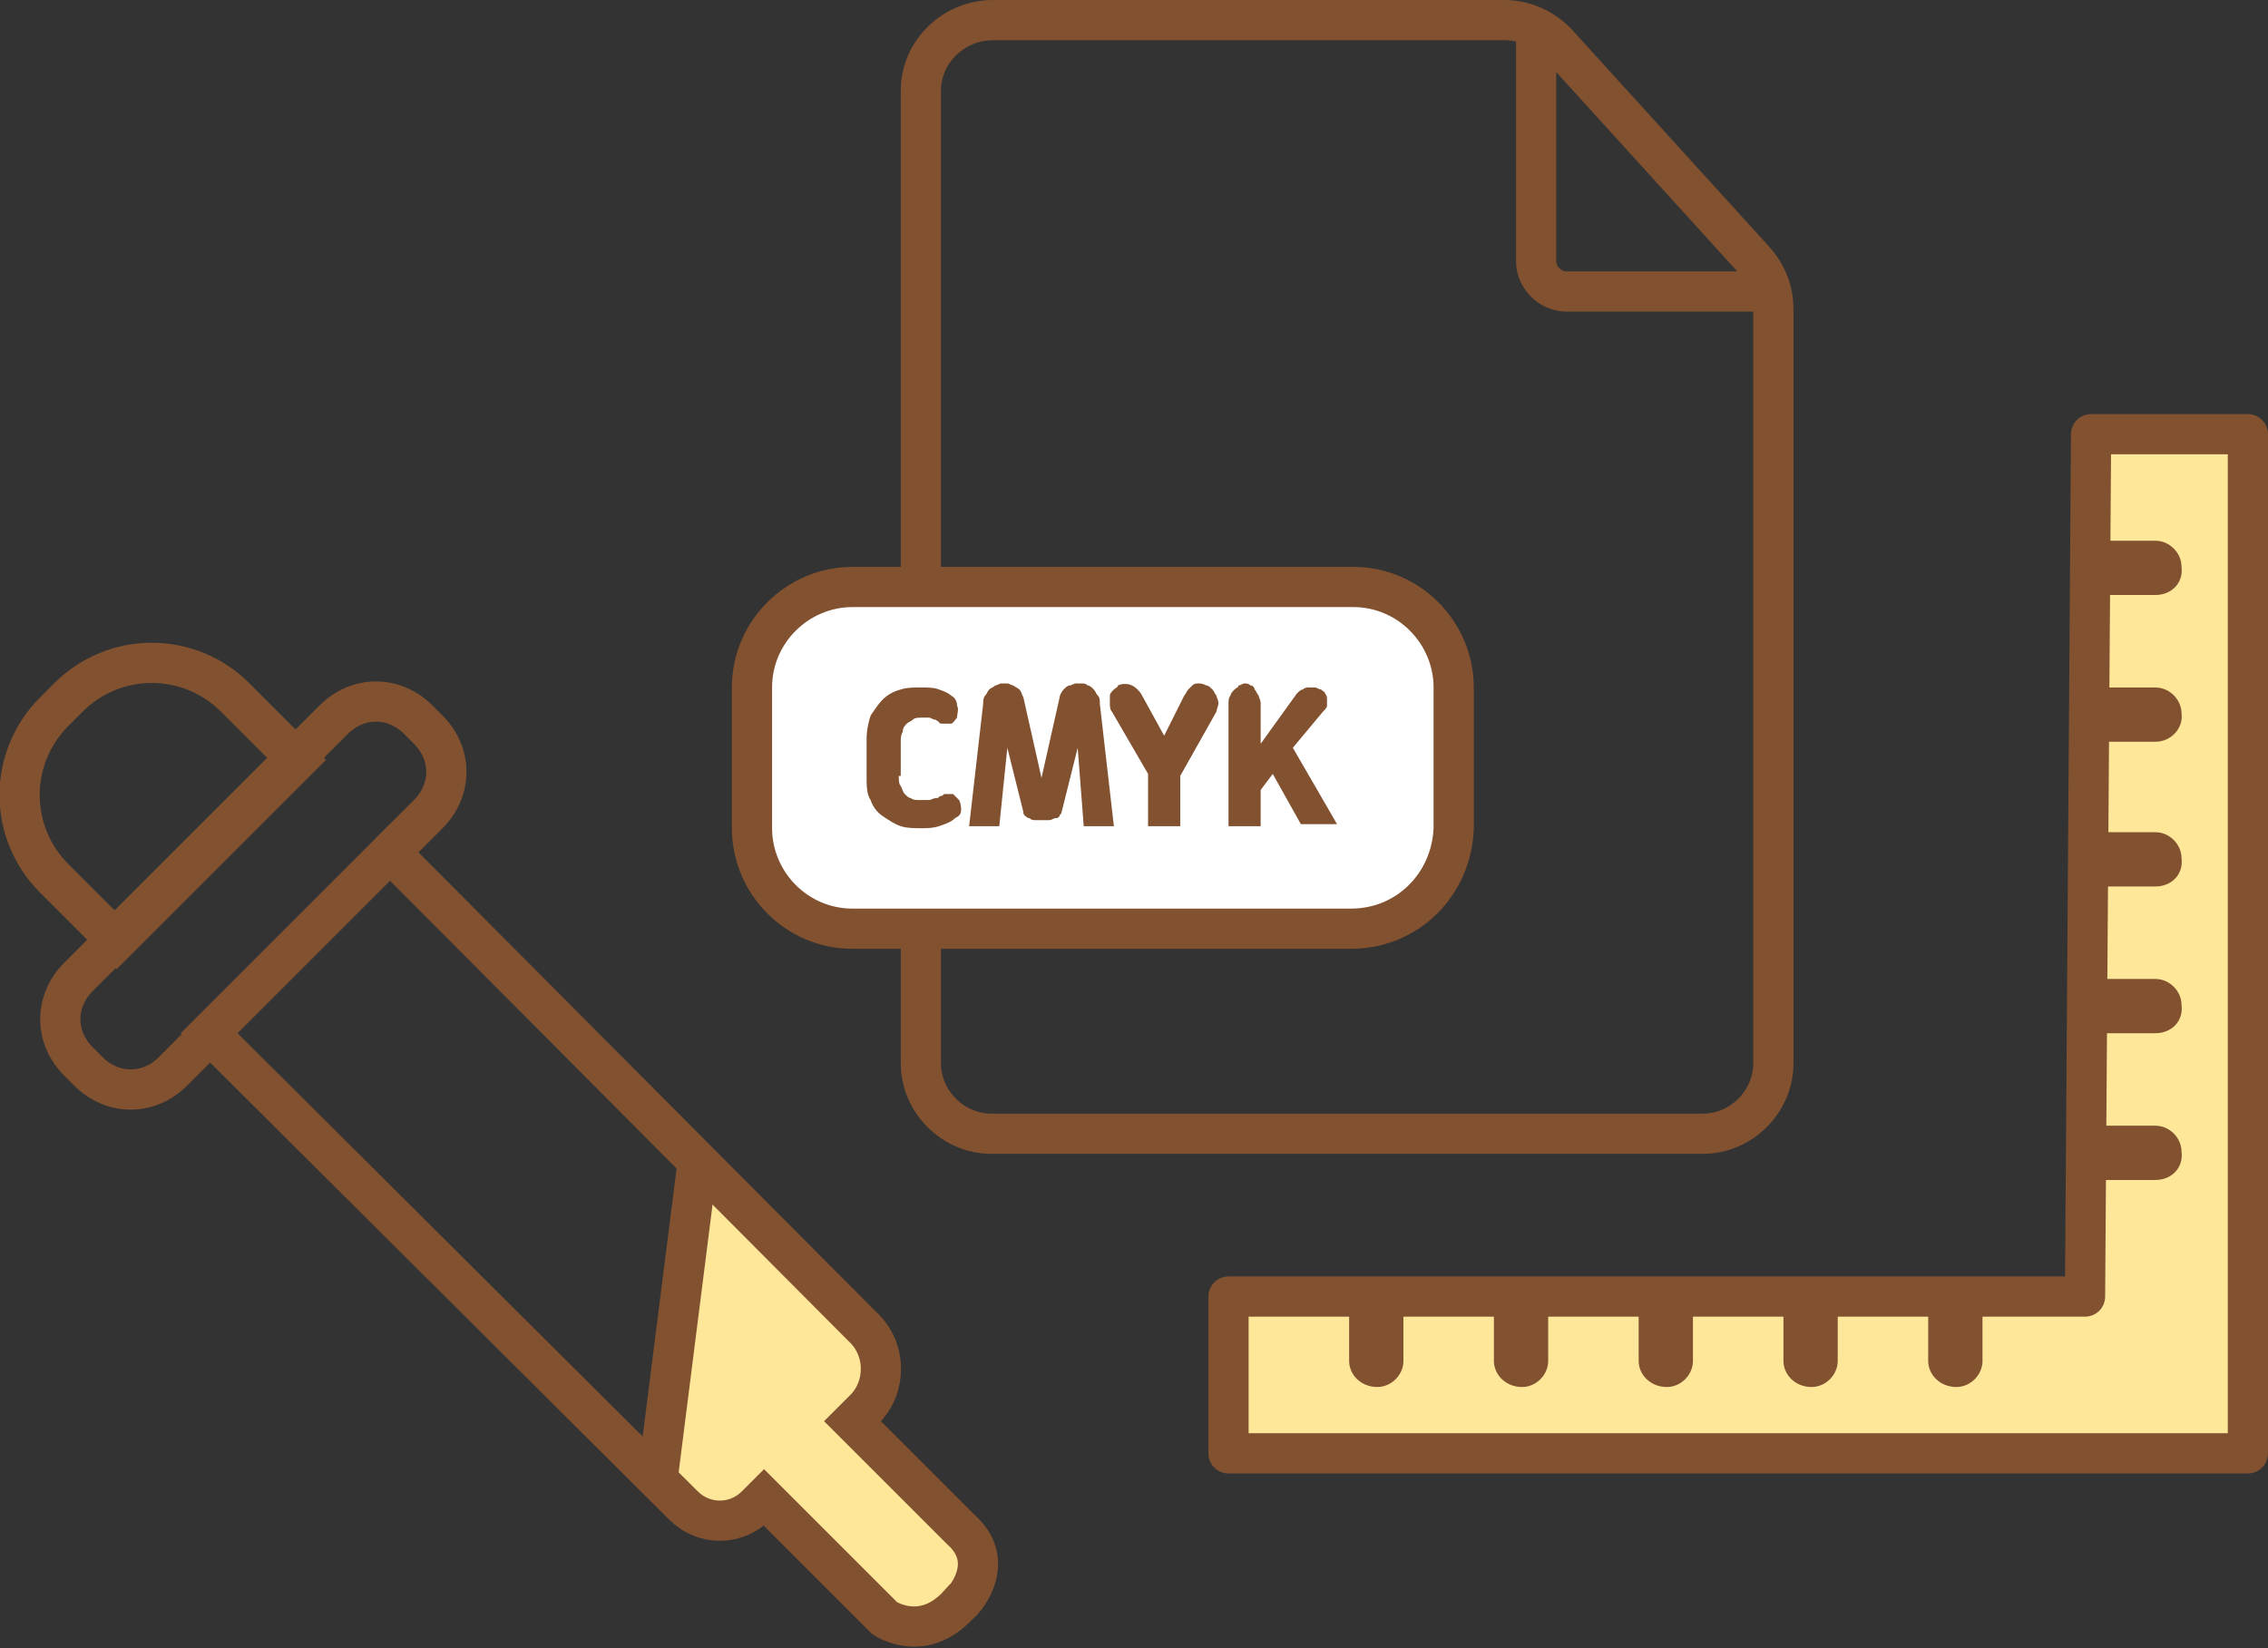 <?xml version="1.0" encoding="utf-8"?>
<!-- Generator: Adobe Illustrator 26.5.0, SVG Export Plug-In . SVG Version: 6.00 Build 0)  -->
<svg version="1.1" id="Layer_1" xmlns="http://www.w3.org/2000/svg" xmlns:xlink="http://www.w3.org/1999/xlink" x="0px" y="0px"
	 viewBox="0 0 112.8 82" style="enable-background:new 0 0 112.8 82;" xml:space="preserve">
<rect x="0" y="0" width="112.8" height="82" fill="#333333" stroke="none"/>
<style type="text/css">
	.st0{fill:#FFE79A;stroke:#815130;stroke-width:2;stroke-linecap:round;stroke-linejoin:round;stroke-miterlimit:10;}
	.st1{fill:#815130;}
	.st2{fill:#FFE79A;}
	.st3{fill:none;stroke:#815130;stroke-width:2;stroke-miterlimit:10;}
	.st4{fill:#FFFFFF;stroke:#815130;stroke-width:2;stroke-miterlimit:10;}
</style>
<g>
	<g>
		<polygon class="st0" points="104,21.6 111.8,21.6 111.8,72.3 61.1,72.3 61.1,64.5 103.7,64.5 		"/>
		<path class="st1" d="M107.2,29.6h-3.3v-2.7h3.3c0.7,0,1.3,0.6,1.3,1.3v0C108.6,29,108,29.6,107.2,29.6z"/>
		<path class="st1" d="M107.2,36.9h-3.3v-2.7h3.3c0.7,0,1.3,0.6,1.3,1.3v0C108.6,36.2,108,36.9,107.2,36.9z"/>
		<path class="st1" d="M107.2,44.1h-3.3v-2.7h3.3c0.7,0,1.3,0.6,1.3,1.3v0C108.6,43.5,108,44.1,107.2,44.1z"/>
		<path class="st1" d="M107.2,51.4h-3.3v-2.7h3.3c0.7,0,1.3,0.6,1.3,1.3v0C108.6,50.8,108,51.4,107.2,51.4z"/>
		<path class="st1" d="M107.2,58.7h-3.3V56h3.3c0.7,0,1.3,0.6,1.3,1.3v0C108.6,58.1,108,58.7,107.2,58.7z"/>
		<path class="st1" d="M95.9,67.7v-3.3h2.7v3.3c0,0.7-0.6,1.3-1.3,1.3h0C96.5,69,95.9,68.4,95.9,67.7z"/>
		<path class="st1" d="M88.7,67.7v-3.3h2.7v3.3c0,0.7-0.6,1.3-1.3,1.3l0,0C89.3,69,88.7,68.4,88.7,67.7z"/>
		<path class="st1" d="M81.5,67.7v-3.3h2.7v3.3c0,0.7-0.6,1.3-1.3,1.3h0C82.1,69,81.5,68.4,81.5,67.7z"/>
		<path class="st1" d="M74.3,67.7v-3.3H77v3.3c0,0.7-0.6,1.3-1.3,1.3l0,0C74.9,69,74.3,68.4,74.3,67.7z"/>
		<path class="st1" d="M67.1,67.7v-3.3h2.7v3.3c0,0.7-0.6,1.3-1.3,1.3l0,0C67.7,69,67.1,68.4,67.1,67.7z"/>
	</g>
	<g>
		<path class="st2" d="M47.8,76.1l-5.4-5.4l0.6-0.6c1.1-1.1,1.1-3-0.1-4.1l-8.2-8.2l-2,15.9l1.3,1.3c1,1,2.6,1,3.6,0l0.4-0.4l6,6
			c0,0,1.9,1.3,3.7-0.7C47.8,79.8,49.7,77.8,47.8,76.1z"/>
		<g>
			<path class="st3" d="M5.8,46.7l-1.9,1.9c-1.2,1.2-1.2,3,0,4.2l0.5,0.5c1.2,1.2,3,1.2,4.2,0l1.9-1.9"/>
			<path class="st3" d="M19.4,42.4l1.9-1.9c1.2-1.2,1.2-3,0-4.2l-0.5-0.5c-1.2-1.2-3-1.2-4.2,0l-1.9,1.9l-9,9"/>
			<path class="st3" d="M11.7,34.7c-2.3-2.3-6-2.3-8.3,0l-0.7,0.7c-2.3,2.3-2.3,6,0,8.3l3.1,3.1l9-9L11.7,34.7z"/>
			<path class="st3" d="M47.8,76.1l-5.4-5.4l0.6-0.6c1.1-1.1,1.1-3-0.1-4.1L19.4,42.4l-9,9L34,74.9c1,1,2.6,1,3.6,0l0.4-0.4l6,6
				c0,0,1.9,1.3,3.7-0.7C47.8,79.8,49.7,77.8,47.8,76.1z"/>
			<path class="st3" d="M10.5,51.4"/>
		</g>
		<line class="st4" x1="34.7" y1="57.8" x2="32.7" y2="73.6"/>
	</g>
	<g>
		<path class="st3" d="M45.8,4.5v48.4c0,1.9,1.6,3.5,3.5,3.5h35.4c1.9,0,3.5-1.6,3.5-3.5V15.4c0-0.9-0.3-1.7-0.9-2.4L77.4,2.1
			C76.7,1.4,75.8,1,74.8,1H49.4C47.4,1,45.8,2.6,45.8,4.5z"/>
		<path class="st3" d="M76.4,1.4V13c0,0.8,0.7,1.5,1.5,1.5h10.3"/>
		<path class="st4" d="M67.2,46.2H42.4c-2.8,0-5-2.3-5-5v-7c0-2.8,2.3-5,5-5h24.9c2.8,0,5,2.3,5,5v7C72.2,44,70,46.2,67.2,46.2z"/>
		<g>
			<path class="st1" d="M44.7,38.6c0,0.2,0,0.4,0.1,0.5c0.1,0.2,0.1,0.3,0.2,0.4c0.1,0.1,0.2,0.2,0.3,0.2c0.1,0.1,0.3,0.1,0.4,0.1
				c0.2,0,0.3,0,0.5,0c0.1,0,0.2-0.1,0.4-0.1c0.1,0,0.1-0.1,0.2-0.1c0.1,0,0.1-0.1,0.2-0.1c0.1,0,0.3,0,0.4,0
				c0.1,0.1,0.2,0.2,0.3,0.3c0.1,0.2,0.1,0.4,0.1,0.5c0,0.2-0.1,0.3-0.3,0.4c-0.2,0.2-0.5,0.3-0.8,0.4c-0.3,0.1-0.6,0.1-0.9,0.1
				c-0.3,0-0.7,0-1-0.1c-0.3-0.1-0.6-0.3-0.9-0.5c-0.3-0.2-0.5-0.5-0.6-0.8c-0.2-0.3-0.2-0.7-0.2-1.2v-1.8c0-0.5,0.1-0.9,0.2-1.2
				c0.2-0.3,0.4-0.6,0.6-0.8s0.5-0.4,0.9-0.5c0.3-0.1,0.6-0.1,1-0.1c0.3,0,0.7,0,0.9,0.1c0.3,0.1,0.5,0.2,0.6,0.3
				c0.2,0.1,0.3,0.3,0.3,0.5c0.1,0.2,0,0.4,0,0.6c-0.1,0.1-0.2,0.3-0.3,0.3C47.2,36,47.1,36,46.9,36c-0.1,0-0.2,0-0.2-0.1
				c-0.1,0-0.1-0.1-0.2-0.1c-0.1,0-0.2-0.1-0.3-0.1c-0.1,0-0.2,0-0.4,0c-0.1,0-0.3,0-0.4,0.1c-0.1,0.1-0.2,0.1-0.3,0.2
				c-0.1,0.1-0.2,0.2-0.2,0.4c-0.1,0.2-0.1,0.3-0.1,0.5V38.6z"/>
			<path class="st1" d="M51.7,40.8c-0.1,0-0.2,0-0.2,0c-0.1,0-0.2,0-0.3-0.1c-0.1,0-0.2-0.1-0.2-0.1c-0.1-0.1-0.1-0.1-0.1-0.2
				l-0.8-3.2l-0.4,3.9h-1.5l0.7-6.1c0-0.1,0-0.3,0.1-0.4c0.1-0.1,0.1-0.2,0.2-0.3c0.1-0.1,0.2-0.1,0.3-0.2c0.1,0,0.2-0.1,0.3-0.1
				c0.1,0,0.2,0,0.3,0c0.1,0,0.2,0.1,0.3,0.1c0.1,0.1,0.2,0.1,0.3,0.2c0.1,0.1,0.1,0.2,0.2,0.4l0.9,4l0.9-4c0-0.1,0.1-0.3,0.2-0.4
				c0.1-0.1,0.2-0.2,0.3-0.2s0.2-0.1,0.3-0.1c0.1,0,0.2,0,0.3,0c0.1,0,0.2,0,0.3,0.1c0.1,0,0.2,0.1,0.3,0.2c0.1,0.1,0.1,0.2,0.2,0.3
				c0.1,0.1,0.1,0.2,0.1,0.4l0.7,6.1h-1.5l-0.3-3.9l-0.8,3.2c0,0.1-0.1,0.1-0.1,0.2c-0.1,0.1-0.1,0.1-0.2,0.1
				c-0.1,0-0.2,0.1-0.3,0.1C51.9,40.8,51.8,40.8,51.7,40.8z"/>
			<path class="st1" d="M58.7,38.6v2.5h-1.6v-2.6l-1.8-3.1c-0.1-0.1-0.1-0.3-0.1-0.4c0-0.1,0-0.2,0-0.4c0-0.1,0.1-0.2,0.2-0.3
				c0.1-0.1,0.2-0.1,0.2-0.2c0.2-0.1,0.5-0.1,0.7,0c0.2,0.1,0.4,0.3,0.5,0.5l1.1,2l1-2c0.1-0.1,0.1-0.2,0.2-0.3
				c0.1-0.1,0.2-0.2,0.2-0.2c0.1-0.1,0.2-0.1,0.3-0.1c0.1,0,0.2,0,0.4,0.1c0.1,0,0.2,0.1,0.3,0.2c0.1,0.1,0.1,0.2,0.2,0.3
				c0,0.1,0.1,0.2,0.1,0.4c0,0.1-0.1,0.3-0.1,0.4L58.7,38.6z"/>
			<path class="st1" d="M61.1,35c0-0.1,0-0.3,0.1-0.4c0-0.1,0.1-0.2,0.2-0.3s0.2-0.1,0.2-0.2c0.1,0,0.2-0.1,0.3-0.1
				c0.1,0,0.2,0,0.3,0.1c0.1,0,0.2,0.1,0.2,0.2c0.1,0.1,0.1,0.2,0.2,0.3c0,0.1,0.1,0.2,0.1,0.4v2l1.8-2.5c0.1-0.1,0.2-0.2,0.3-0.2
				c0.1-0.1,0.2-0.1,0.3-0.1c0.1,0,0.2,0,0.3,0c0.1,0,0.2,0.1,0.3,0.1c0.1,0.1,0.2,0.1,0.2,0.2c0.1,0.1,0.1,0.2,0.1,0.3
				c0,0.1,0,0.2,0,0.3c0,0.1-0.1,0.2-0.2,0.3l-1.5,1.8l2.2,3.8h-1.8l-1.4-2.5l-0.6,0.8v1.8h-1.6V35z"/>
		</g>
	</g>
</g>
</svg>
